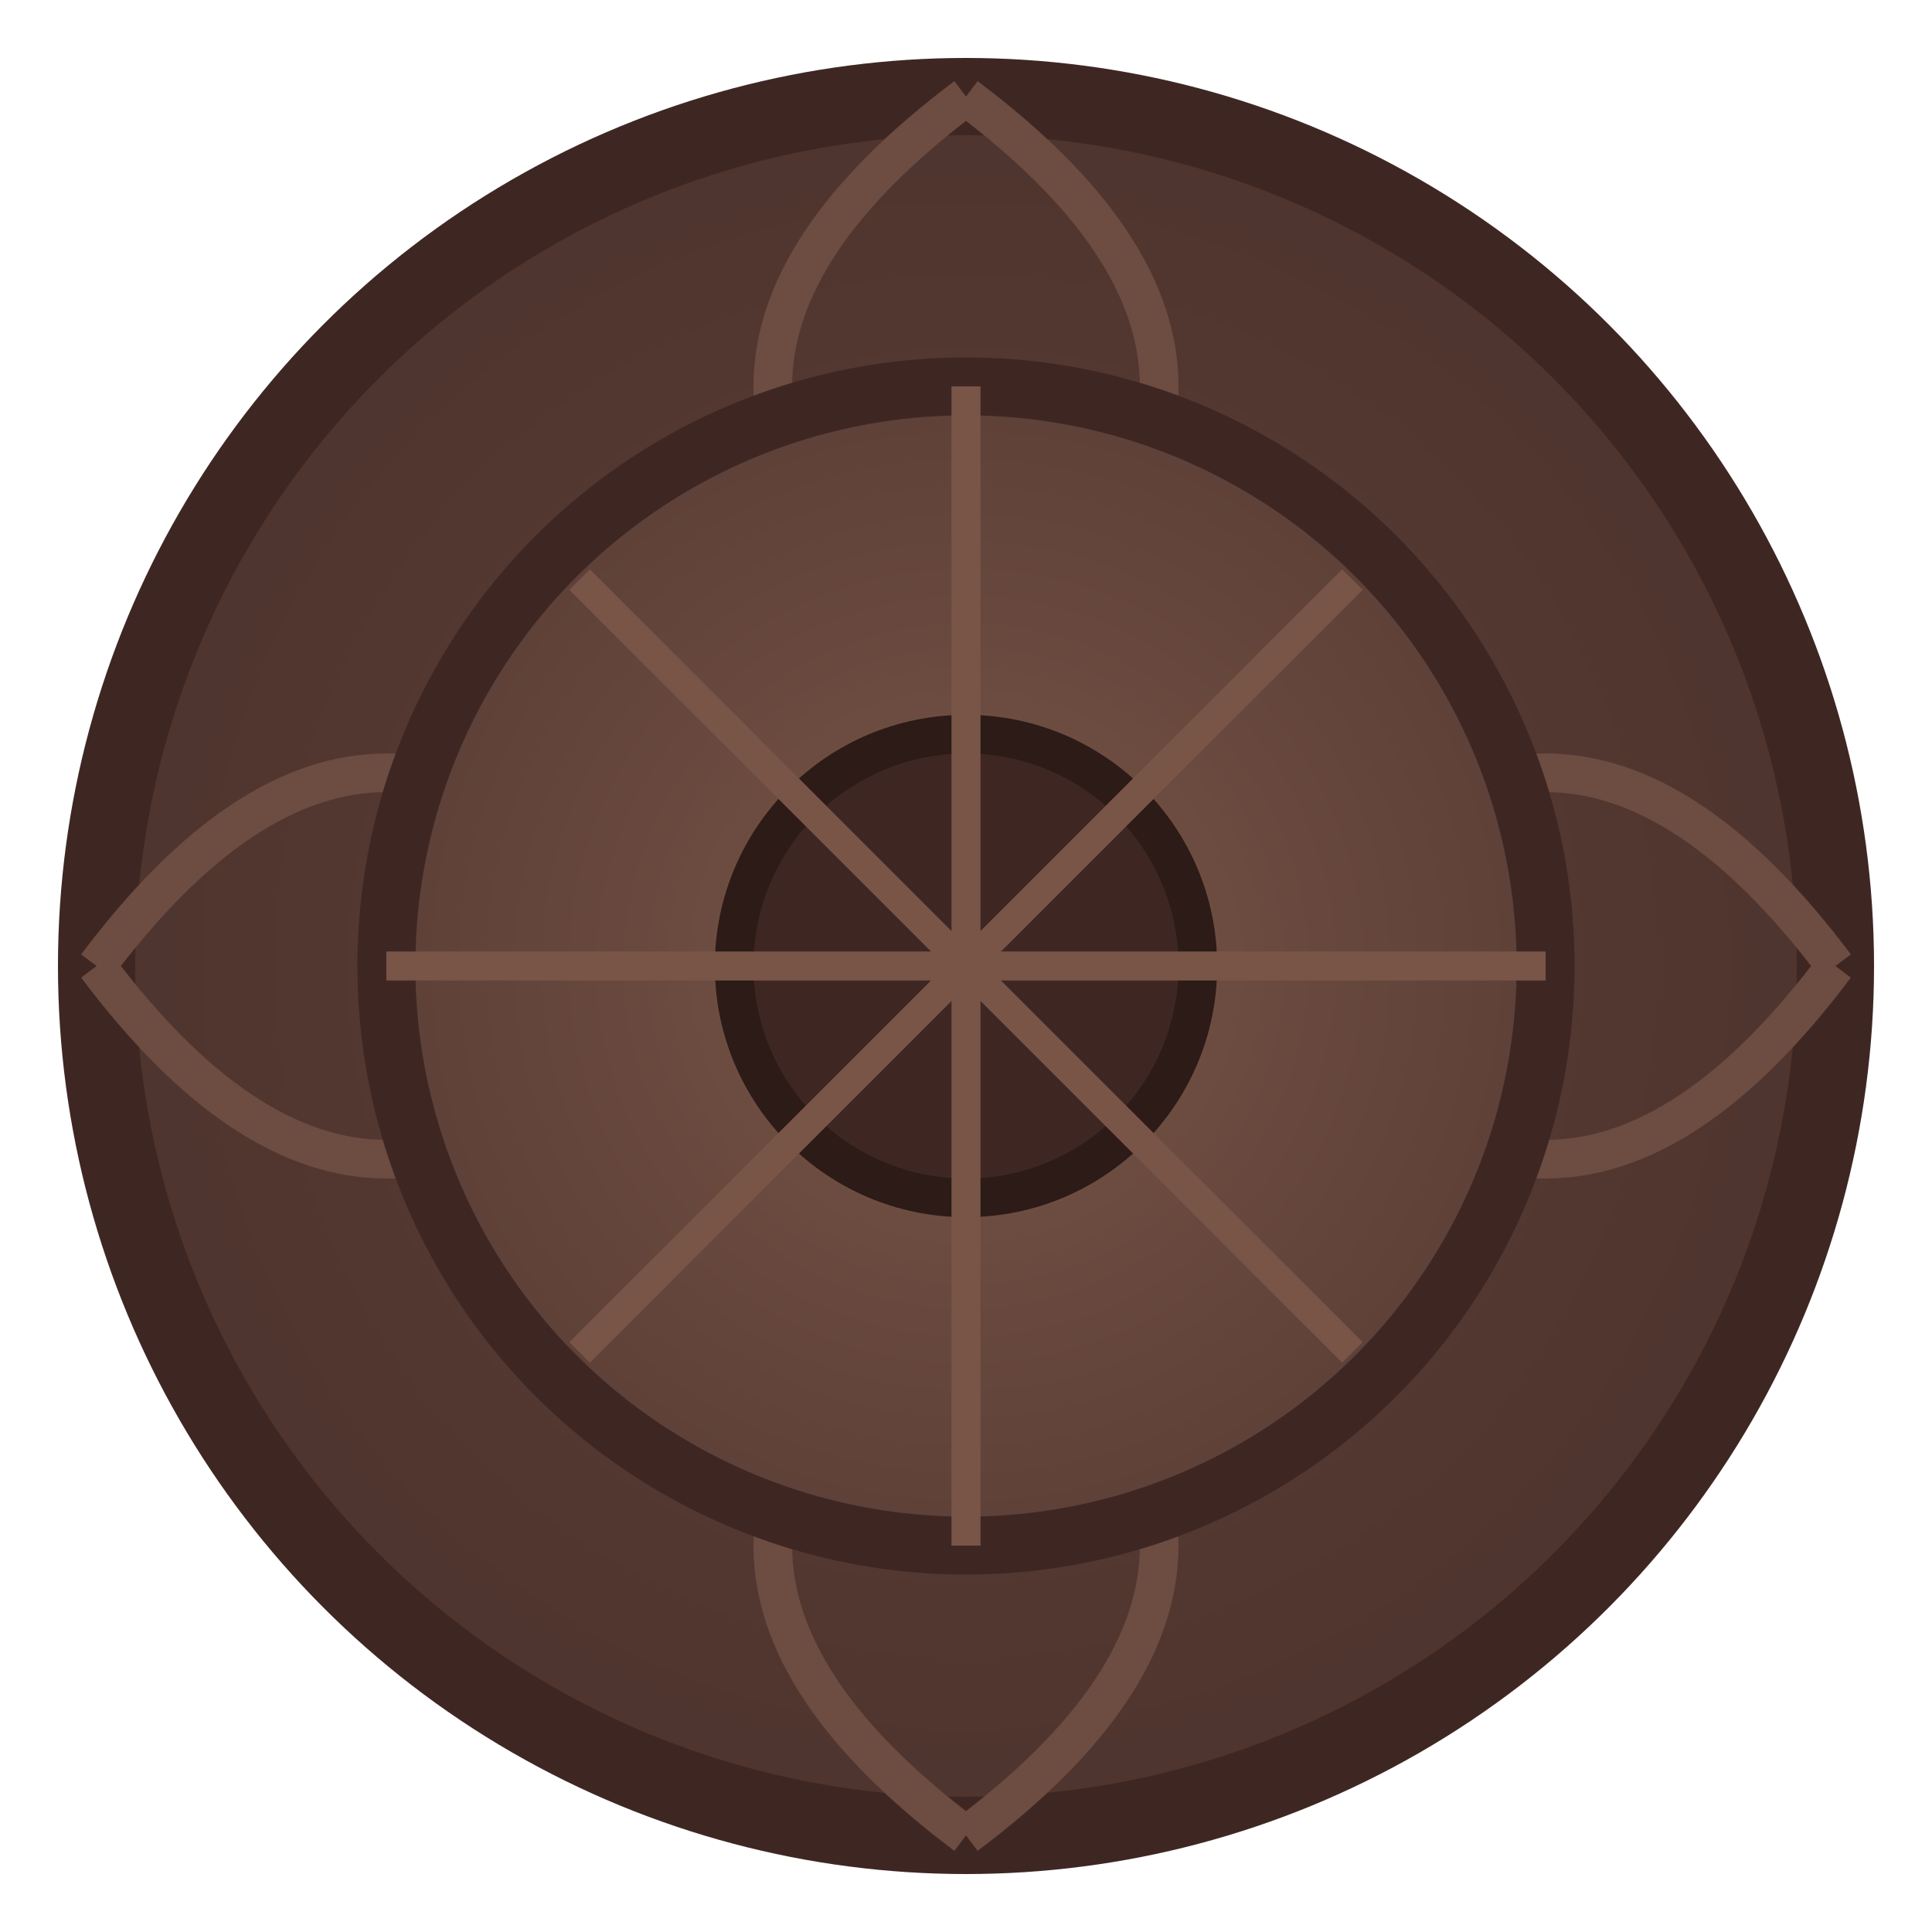 <svg xmlns="http://www.w3.org/2000/svg" width="100" height="100" viewBox="0 0 100 100">
  <defs>
    <!-- Gradient for Outer Circle -->
    <radialGradient id="darkOuterGradient" cx="50%" cy="50%" r="50%">
      <stop offset="0%" stop-color="#5d4037" />
      <stop offset="100%" stop-color="#4e342e" />
    </radialGradient>
    <!-- Gradient for Inner Circle -->
    <radialGradient id="darkInnerGradient" cx="50%" cy="50%" r="50%">
      <stop offset="0%" stop-color="#795548" />
      <stop offset="100%" stop-color="#5d4037" />
    </radialGradient>
  </defs>

  <!-- Outer Circle -->
  <circle cx="50" cy="50" r="45" fill="url(#darkOuterGradient)" stroke="#3e2723" stroke-width="4" />

  <!-- Decorative Curves -->
  <path d="M50 5 Q70 20 50 35 Q30 20 50 5" fill="none" stroke="#6d4c41" stroke-width="2" />
  <path d="M50 95 Q70 80 50 65 Q30 80 50 95" fill="none" stroke="#6d4c41" stroke-width="2" />
  <path d="M5 50 Q20 30 35 50 Q20 70 5 50" fill="none" stroke="#6d4c41" stroke-width="2" />
  <path d="M95 50 Q80 30 65 50 Q80 70 95 50" fill="none" stroke="#6d4c41" stroke-width="2" />

  <!-- Inner Circle -->
  <circle cx="50" cy="50" r="30" fill="url(#darkInnerGradient)" stroke="#3e2723" stroke-width="3" />

  <!-- Center Highlight -->
  <circle cx="50" cy="50" r="12" fill="#3e2723" stroke="#2c1b16" stroke-width="2" />

  <!-- Subtle Radial Details -->
  <line x1="50" y1="20" x2="50" y2="80" stroke="#795548" stroke-width="1.5" />
  <line x1="20" y1="50" x2="80" y2="50" stroke="#795548" stroke-width="1.5" />
  <line x1="30" y1="30" x2="70" y2="70" stroke="#795548" stroke-width="1.5" />
  <line x1="70" y1="30" x2="30" y2="70" stroke="#795548" stroke-width="1.5" />
</svg>
